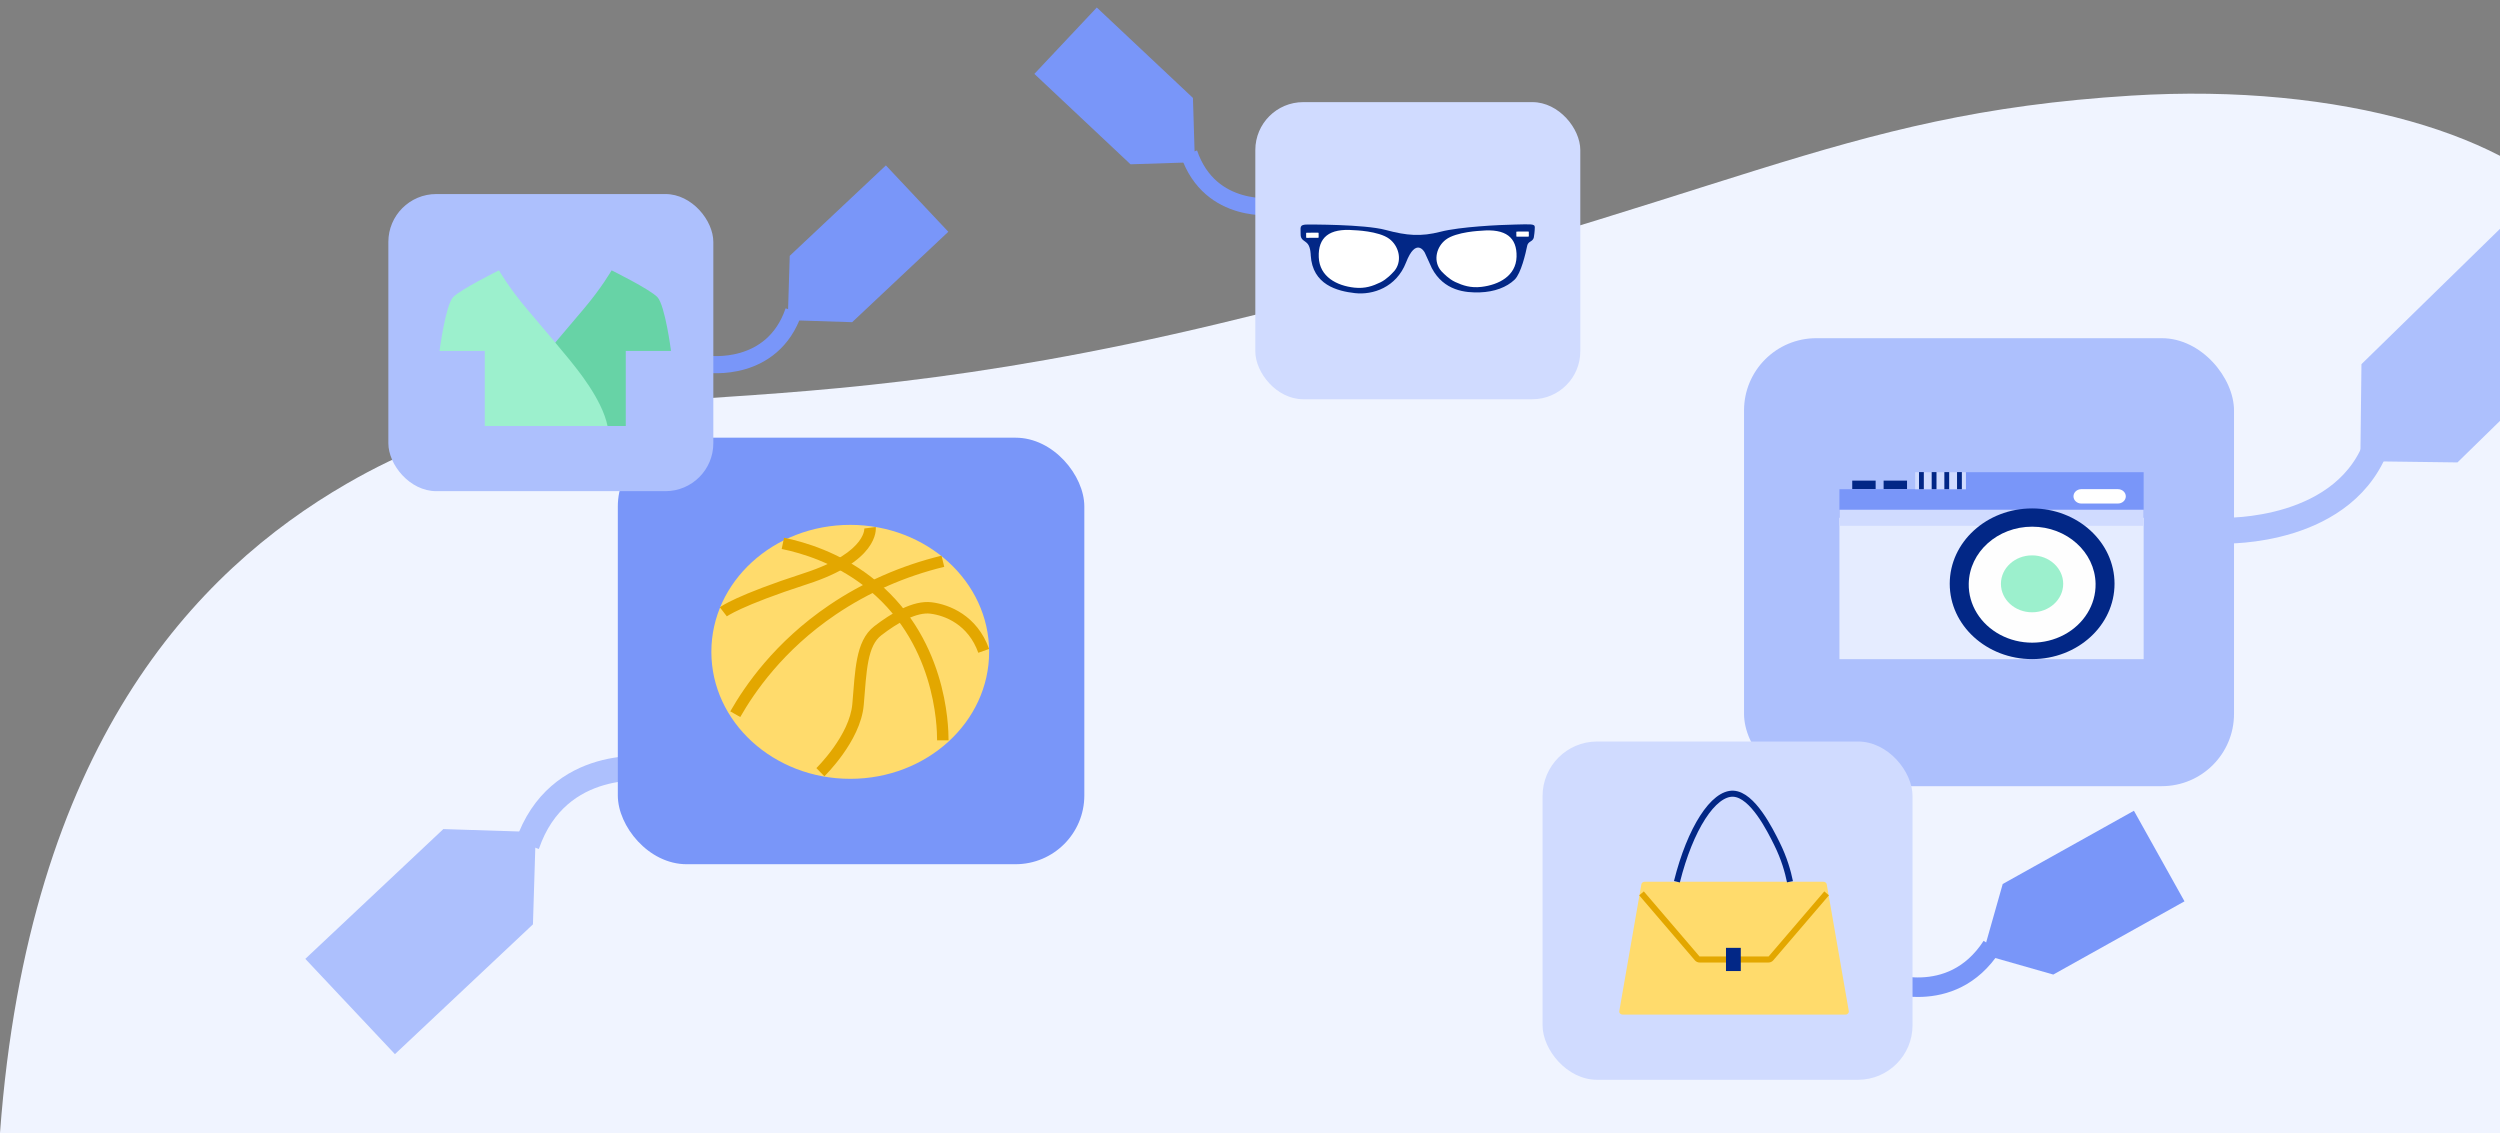 <svg width="470" height="213" viewBox="0 0 470 213" fill="none" xmlns="http://www.w3.org/2000/svg">
<rect x="0" y="0" width="470" height="213" fill="#808080" stroke="none"/>
<path fill-rule="evenodd" clip-rule="evenodd" d="M0 213C5.367 140.377 36.584 107.472 65.201 90.926C107.663 66.378 134.419 83.617 229.32 60.805C326.182 37.522 344.5 21.47 400.626 17.979C440.5 15.5 472.843 25.79 484.5 40.5C533.46 102.285 539.634 200.961 533.79 213H0Z" fill="#F0F4FF"/>
<path d="M418.104 99.756C418.104 99.756 441.436 100.472 447.139 82.678" stroke="#ADC0FD" stroke-width="4.858"/>
<path fill-rule="evenodd" clip-rule="evenodd" d="M462.002 86.936L488.763 60.795L470.714 42.321L443.954 68.462L443.741 86.695L462.002 86.936Z" fill="#ADC0FD"/>
<rect x="327.879" y="63.58" width="92.115" height="84.219" rx="13.579" fill="#ADC0FD"/>
<path fill-rule="evenodd" clip-rule="evenodd" d="M352.62 91.956V90.356H348.221V91.956M358.522 91.956V90.356H354.12V91.956" fill="#022786"/>
<path fill-rule="evenodd" clip-rule="evenodd" d="M403.006 88.775H369.56V91.97H345.812V97.355H403.006V88.775Z" fill="#7996F9"/>
<path fill-rule="evenodd" clip-rule="evenodd" d="M345.812 123.922H403.006V97.355H345.812V123.922Z" fill="#E5ECFF"/>
<path fill-rule="evenodd" clip-rule="evenodd" d="M398.173 94.663H391.226C390.436 94.63 389.814 94.035 389.814 93.313C389.814 92.59 390.436 91.996 391.226 91.963H398.173C398.984 91.963 399.651 92.57 399.651 93.314C399.651 94.059 398.984 94.663 398.173 94.663Z" fill="white"/>
<path fill-rule="evenodd" clip-rule="evenodd" d="M360.055 91.974H369.59V88.775H360.055V91.974Z" fill="#D0DBFF"/>
<path d="M360.774 88.752V91.968H361.679V88.752H360.774ZM365.539 88.752V91.968H366.444V88.752H365.539ZM363.155 88.752V91.968H364.061V88.752H363.155ZM367.923 88.752V91.968H368.828V88.752H367.923Z" fill="#022786"/>
<path d="M345.812 97.344H403.006" stroke="#D0DBFF" stroke-width="3.018" stroke-linejoin="round"/>
<path fill-rule="evenodd" clip-rule="evenodd" d="M397.532 109.748C397.532 117.57 390.596 123.912 382.041 123.912C373.485 123.912 366.549 117.57 366.549 109.748C366.549 101.925 373.485 95.584 382.041 95.584C390.596 95.584 397.532 101.925 397.532 109.748Z" fill="#022786"/>
<path fill-rule="evenodd" clip-rule="evenodd" d="M393.97 109.745C394.038 113.681 391.781 117.345 388.063 119.332C384.346 121.318 379.746 121.318 376.029 119.332C372.312 117.345 370.054 113.681 370.123 109.745C370.226 103.792 375.534 99.016 382.046 99.016C388.558 99.016 393.866 103.792 393.97 109.745Z" fill="#FEFEFE"/>
<path fill-rule="evenodd" clip-rule="evenodd" d="M387.882 109.758C387.883 112.714 385.262 115.111 382.029 115.111C378.796 115.112 376.175 112.717 376.174 109.761C376.174 106.805 378.795 104.408 382.028 104.408C385.261 104.408 387.882 106.805 387.882 109.761V109.758Z" fill="#9CF0CD"/>
<path d="M122.365 144.535C122.365 144.535 104.869 142.025 99.118 158.86" stroke="#ADC0FD" stroke-width="4.625"/>
<path fill-rule="evenodd" clip-rule="evenodd" d="M83.348 155.866L57.399 180.266L74.247 198.18L100.194 173.779L100.728 156.426L83.348 155.866Z" fill="#ADC0FD"/>
<rect x="116.15" y="82.286" width="87.704" height="80.187" rx="12.929" fill="#7996F9"/>
<path fill-rule="evenodd" clip-rule="evenodd" d="M185.956 122.547C185.956 135.732 174.266 146.419 159.846 146.419C145.426 146.419 133.736 135.732 133.736 122.547C133.736 109.363 145.426 98.675 159.846 98.675C174.266 98.675 185.956 109.363 185.956 122.547Z" fill="#FFDB6C"/>
<path d="M147.178 102.15C151.157 102.977 157.219 104.813 162.988 109.226C176.951 119.896 177.247 136.476 177.25 139.187" stroke="#E3A700" stroke-width="2.155" stroke-linejoin="bevel"/>
<path d="M156.509 114.65L157.113 115.542L157.113 115.542L156.509 114.65ZM151.503 108.776L151.835 109.801L151.835 109.801L151.503 108.776ZM161.312 132.439L160.238 132.347L160.238 132.348L161.312 132.439ZM165.032 118.58L165.689 119.434L165.689 119.434L165.032 118.58ZM175.033 114.298L174.899 115.367L174.901 115.368L175.033 114.298ZM177.007 104.47C169.399 106.319 162.239 109.469 155.905 113.758L157.113 115.542C163.229 111.401 170.152 108.353 177.516 106.563L177.007 104.47ZM155.905 113.758C145.607 120.73 140.002 128.998 137.296 133.735L139.167 134.803C141.77 130.246 147.174 122.271 157.113 115.542L155.905 113.758ZM163.569 99.215C162.502 99.359 162.501 99.358 162.501 99.357C162.501 99.356 162.501 99.355 162.501 99.354C162.501 99.353 162.501 99.351 162.5 99.35C162.5 99.347 162.5 99.345 162.499 99.343C162.499 99.338 162.499 99.335 162.498 99.333C162.498 99.329 162.498 99.33 162.499 99.336C162.499 99.347 162.5 99.375 162.499 99.421C162.496 99.512 162.483 99.67 162.434 99.884C162.336 100.308 162.093 100.974 161.477 101.789C160.239 103.423 157.447 105.716 151.17 107.751L151.835 109.801C158.357 107.686 161.599 105.198 163.195 103.089C163.995 102.032 164.368 101.086 164.534 100.366C164.616 100.008 164.646 99.711 164.653 99.49C164.656 99.379 164.654 99.288 164.65 99.217C164.648 99.182 164.646 99.152 164.643 99.127C164.642 99.115 164.641 99.104 164.64 99.094C164.639 99.09 164.639 99.085 164.638 99.081C164.638 99.079 164.638 99.077 164.638 99.075C164.637 99.074 164.637 99.073 164.637 99.073C164.637 99.071 164.637 99.07 163.569 99.215ZM151.17 107.751C144.742 109.835 140.823 111.411 138.496 112.476C137.332 113.009 136.563 113.415 136.075 113.696C135.831 113.837 135.656 113.946 135.536 114.025C135.477 114.064 135.431 114.096 135.397 114.12C135.38 114.132 135.366 114.142 135.355 114.151C135.349 114.155 135.344 114.159 135.34 114.162C135.338 114.163 135.336 114.165 135.334 114.166C135.333 114.167 135.333 114.168 135.332 114.168C135.331 114.168 135.331 114.169 135.331 114.169C135.33 114.17 135.329 114.17 135.988 115.022C136.647 115.875 136.647 115.875 136.646 115.876C136.646 115.876 136.645 115.876 136.645 115.876C136.644 115.877 136.644 115.877 136.643 115.878C136.642 115.879 136.641 115.879 136.64 115.88C136.639 115.881 136.638 115.882 136.638 115.882C136.638 115.882 136.641 115.88 136.647 115.876C136.659 115.867 136.684 115.85 136.723 115.824C136.802 115.771 136.939 115.685 137.149 115.564C137.57 115.322 138.279 114.945 139.393 114.435C141.623 113.414 145.461 111.867 151.835 109.801L151.17 107.751ZM154.23 145.171C154.981 145.943 154.981 145.943 154.981 145.942C154.981 145.942 154.982 145.942 154.982 145.942C154.982 145.941 154.983 145.941 154.983 145.94C154.985 145.939 154.986 145.937 154.988 145.935C154.992 145.931 154.998 145.926 155.005 145.919C155.02 145.905 155.04 145.884 155.066 145.858C155.118 145.806 155.193 145.73 155.287 145.633C155.476 145.437 155.743 145.153 156.064 144.794C156.706 144.076 157.566 143.05 158.446 141.817C160.182 139.384 162.092 136.006 162.385 132.529L160.238 132.348C159.994 135.235 158.363 138.223 156.692 140.566C155.868 141.72 155.059 142.684 154.457 143.358C154.156 143.695 153.908 143.959 153.737 144.136C153.651 144.225 153.584 144.292 153.54 144.337C153.518 144.359 153.502 144.375 153.491 144.385C153.486 144.391 153.482 144.394 153.48 144.396C153.479 144.397 153.478 144.398 153.478 144.398C153.478 144.399 153.478 144.399 153.478 144.399C153.478 144.399 153.478 144.399 153.478 144.399C153.478 144.398 153.478 144.398 154.23 145.171ZM162.385 132.53C162.662 129.29 162.807 126.524 163.265 124.232C163.72 121.953 164.442 120.393 165.689 119.434L164.375 117.726C162.51 119.16 161.644 121.348 161.152 123.81C160.663 126.258 160.504 129.225 160.238 132.347L162.385 132.53ZM165.689 119.434C167.21 118.263 168.883 117.147 170.519 116.373C172.175 115.59 173.676 115.214 174.899 115.367L175.167 113.229C173.35 113.002 171.405 113.57 169.598 114.425C167.771 115.289 165.962 116.504 164.375 117.726L165.689 119.434ZM174.901 115.368C177.685 115.711 182.04 117.438 183.921 122.724L185.951 122.001C183.712 115.709 178.472 113.637 175.165 113.229L174.901 115.368Z" fill="#E3A700"/>
<path d="M133.025 68.464C133.025 68.464 145.213 70.212 149.22 58.485" stroke="#7996F9" stroke-width="3.222"/>
<path fill-rule="evenodd" clip-rule="evenodd" d="M160.206 60.571L178.282 43.573L166.546 31.094L148.47 48.092L148.099 60.181L160.206 60.571Z" fill="#7996F9"/>
<path d="M239.717 38.782C239.717 38.782 227.529 40.53 223.522 28.803" stroke="#7996F9" stroke-width="3.222"/>
<path fill-rule="evenodd" clip-rule="evenodd" d="M212.537 30.888L194.46 13.891L206.196 1.412L224.272 18.41L224.643 30.498L212.537 30.888Z" fill="#7996F9"/>
<rect x="73.01" y="36.481" width="61.096" height="55.859" rx="9.006" fill="#ADC0FD"/>
<path fill-rule="evenodd" clip-rule="evenodd" d="M95.299 80.082C96.676 75.291 100.458 69.2 101.661 67.699C102.944 66.096 106.278 62.151 109.699 58.126C113.117 54.1 114.98 50.825 114.98 50.825C114.98 50.825 122.133 54.356 123.588 55.858C125.029 57.346 126.154 65.979 126.154 65.979H117.646V80.082H95.299Z" fill="#67D3A6"/>
<path fill-rule="evenodd" clip-rule="evenodd" d="M91.139 65.981V80.089H114.218C113.194 75.048 108.406 69.302 107.126 67.701C105.841 66.098 102.508 62.151 99.088 58.126C95.67 54.1 93.805 50.825 93.805 50.825C93.805 50.825 86.652 54.358 85.197 55.86C83.758 57.348 82.633 65.981 82.633 65.981H91.139Z" fill="#9CF0CD"/>
<rect x="236" y="19.2" width="61.096" height="55.859" rx="9.006" fill="#D0DBFF"/>
<path fill-rule="evenodd" clip-rule="evenodd" d="M245.846 42.211C245.931 42.211 256.492 42.148 260.494 43.228C264.497 44.309 267.139 44.513 270.822 43.567C274.5 42.621 281.959 42.269 284.809 42.216C287.657 42.161 288.536 42.039 288.542 42.694C288.546 43.349 288.414 44.403 288.36 44.633C288.314 44.822 288.217 45.144 287.679 45.438C287.382 45.605 287.177 45.879 287.115 46.192C286.824 47.618 285.96 51.4 284.753 52.566C283.254 54.013 280.94 54.873 278.233 54.966C275.523 55.058 271.44 54.697 269.176 50.395C269.176 50.395 267.986 47.808 267.872 47.526C267.757 47.245 266.174 44.61 264.335 49.345C262.496 54.081 258.035 55.484 254.737 55.109C251.436 54.736 246.735 53.556 246.417 47.984C246.417 47.984 246.409 46.573 245.873 45.881C245.336 45.191 244.472 45.195 244.518 43.989C244.566 42.782 244.143 42.202 245.846 42.209V42.211Z" fill="#022786"/>
<path fill-rule="evenodd" clip-rule="evenodd" d="M247.808 44.702L245.655 44.715C245.601 44.715 245.558 44.675 245.557 44.627L245.551 43.84C245.551 43.793 245.595 43.752 245.649 43.752L247.8 43.74C247.854 43.74 247.898 43.78 247.9 43.829L247.904 44.612C247.905 44.636 247.895 44.659 247.877 44.676C247.859 44.693 247.834 44.703 247.808 44.703V44.702ZM287.326 44.487L285.172 44.498C285.119 44.498 285.075 44.459 285.074 44.41L285.068 43.625C285.068 43.576 285.112 43.536 285.166 43.536L287.318 43.523C287.372 43.523 287.416 43.563 287.416 43.613L287.422 44.397C287.422 44.446 287.379 44.486 287.326 44.487ZM259.51 53.087C258.101 53.766 256.65 54.298 254.613 54.075C251.354 53.72 248.072 52.059 247.928 48.353C247.782 44.648 249.869 42.879 254.539 43.277C254.539 43.277 259.208 43.398 261.199 44.91C262.94 46.231 263.589 48.743 262.406 50.577C262.233 50.845 262.025 51.093 261.786 51.316C261.786 51.316 260.737 52.498 259.51 53.089V53.087ZM273.609 53.024C275.024 53.671 276.481 54.175 278.512 53.933C281.761 53.549 285.017 51.887 285.113 48.266C285.207 44.643 283.097 42.941 278.44 43.38C278.44 43.38 273.779 43.554 271.812 45.053C270.091 46.363 269.474 48.824 270.681 50.603C270.853 50.859 271.063 51.097 271.313 51.318C271.313 51.318 272.374 52.46 273.609 53.024Z" fill="white"/>
<path d="M353.814 184.409C353.814 184.409 366.79 189.714 374.461 177.872" stroke="#7996F9" stroke-width="3.668"/>
<path fill-rule="evenodd" clip-rule="evenodd" d="M386.016 183.217L410.684 169.451L401.178 152.421L376.512 166.189L372.755 179.435L386.016 183.217Z" fill="#7996F9"/>
<rect x="290" y="139.405" width="69.557" height="63.595" rx="10.254" fill="#D0DBFF"/>
<path fill-rule="evenodd" clip-rule="evenodd" d="M326.001 165.772H309.183C308.88 165.772 308.622 165.974 308.575 166.247L304.428 190.086C304.399 190.249 304.45 190.416 304.568 190.542C304.685 190.668 304.857 190.74 305.038 190.74H346.963C347.342 190.74 347.633 190.428 347.574 190.086L343.427 166.247C343.377 165.974 343.119 165.774 342.817 165.772H326.001Z" fill="#FFDB6C"/>
<path d="M343.404 167.952L332.941 180.173C332.826 180.306 332.65 180.385 332.464 180.385H319.543C319.358 180.385 319.183 180.306 319.069 180.173L308.604 167.952" stroke="#E3A700" stroke-width="1.139"/>
<path fill-rule="evenodd" clip-rule="evenodd" d="M324.484 182.557H327.269V178.195H324.484V182.557Z" fill="#022786"/>
<path d="M315.26 165.767C317.757 155.776 322.125 149.018 325.887 149.22C329.492 149.416 332.773 156.022 334.053 158.601C335.452 161.413 336.143 163.94 336.514 165.767" stroke="#022786" stroke-width="1.139"/>
</svg>
